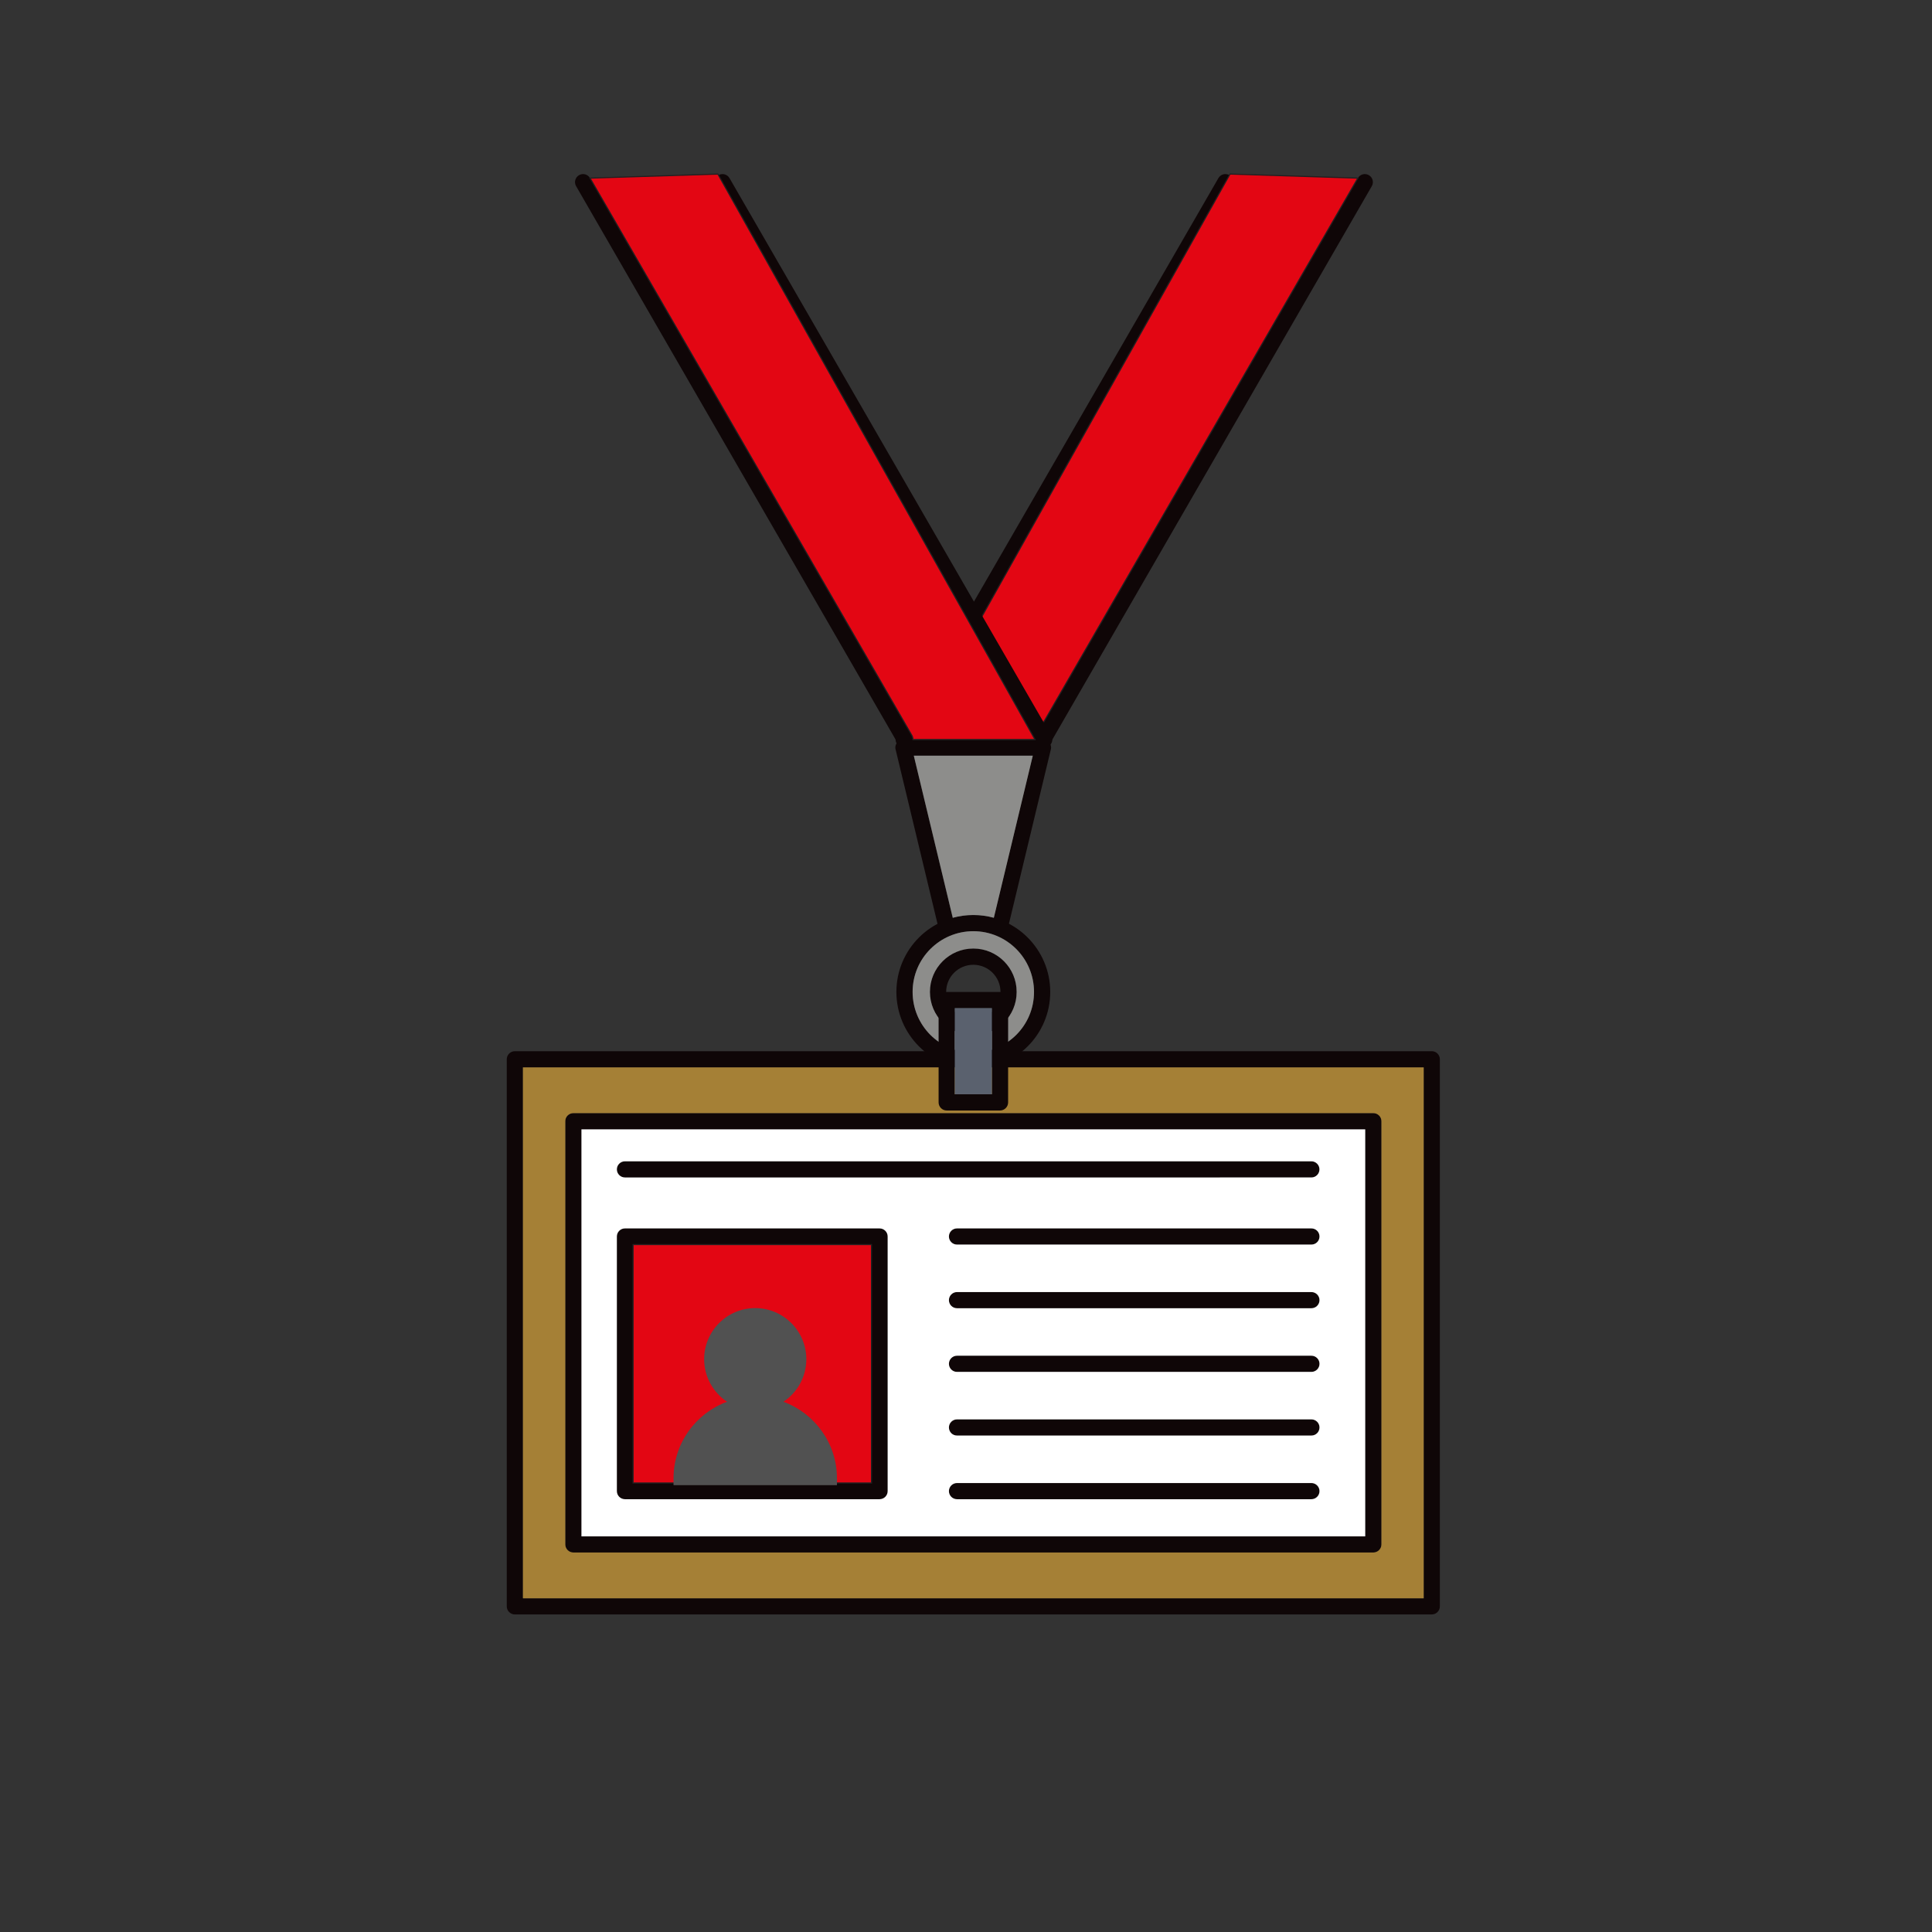<?xml version="1.0" encoding="utf-8"?>
<!-- Generator: Adobe Illustrator 25.0.0, SVG Export Plug-In . SVG Version: 6.00 Build 0)  -->
<svg version="1.1" id="Capa_1" xmlns="http://www.w3.org/2000/svg" xmlns:xlink="http://www.w3.org/1999/xlink" x="0px" y="0px"
	 viewBox="0 0 425.2 425.2" style="enable-background:new 0 0 425.2 425.2;" xml:space="preserve">
<rect x="0" y="0" width="425.2" height="425.2" fill="#333333" stroke="none"/>
<style type="text/css">
	.st0{opacity:0.99;fill-rule:evenodd;clip-rule:evenodd;fill:none;stroke:#0F0607;stroke-width:0.216;stroke-miterlimit:22.926;}
	.st1{fill-rule:evenodd;clip-rule:evenodd;fill:#0F0607;}
	.st2{fill-rule:evenodd;clip-rule:evenodd;fill:#0F0607;stroke:#0F0607;stroke-miterlimit:22.926;}
	.st3{fill-rule:evenodd;clip-rule:evenodd;fill:#A58036;}
	.st4{fill-rule:evenodd;clip-rule:evenodd;fill:#FFFFFF;}
	.st5{fill-rule:evenodd;clip-rule:evenodd;fill:#E30613;stroke:#231F20;stroke-width:0.25;stroke-miterlimit:10;}
	.st6{fill-rule:evenodd;clip-rule:evenodd;fill:#72C9F0;}
	.st7{fill-rule:evenodd;clip-rule:evenodd;fill:#8D8D8B;}
	.st8{fill-rule:evenodd;clip-rule:evenodd;fill:#5A616E;}
	.st9{fill:#515151;}
</style>
<path class="st0" d="M171.64,304.78c-0.13-0.13-0.27-0.25-0.42-0.36c-0.06-0.04-0.12-0.08-0.18-0.12c-0.02,0.16-0.05,0.32-0.09,0.48
	C171.18,304.77,171.41,304.77,171.64,304.78z"/>
<path class="st1" d="M113.31,231.35h201.8c0.98,0,1.78,0.8,1.78,1.78v120.4c0,0.98-0.8,1.78-1.78,1.78h-201.8
	c-0.98,0-1.78-0.8-1.78-1.78v-120.4C111.53,232.15,112.33,231.35,113.31,231.35L113.31,231.35L113.31,231.35z M313.33,234.92H115.09
	v116.84h198.24V234.92z"/>
<path class="st1" d="M126.19,244.98h176.06c0.98,0,1.78,0.8,1.78,1.78v93.14c0,0.98-0.8,1.78-1.78,1.78H126.19
	c-0.98,0-1.78-0.8-1.78-1.78v-93.14C124.4,245.78,125.2,244.98,126.19,244.98L126.19,244.98L126.19,244.98z M300.46,248.55H127.97
	v89.58h172.49V248.55z"/>
<path class="st1" d="M137.54,270.35h56.04c0.98,0,1.78,0.8,1.78,1.78v56.04c0,0.98-0.8,1.78-1.78,1.78h-56.04
	c-0.98,0-1.78-0.8-1.78-1.78v-56.04C135.76,271.15,136.56,270.35,137.54,270.35L137.54,270.35L137.54,270.35z M191.8,273.91h-52.47
	v52.47h52.47V273.91z"/>
<path class="st1" d="M137.54,259.15c-0.98,0-1.78-0.8-1.78-1.78c0-0.98,0.8-1.78,1.78-1.78h151.07c0.98,0,1.78,0.8,1.78,1.78
	c0,0.98-0.8,1.78-1.78,1.78H137.54z"/>
<path class="st1" d="M210.62,273.91c-0.98,0-1.78-0.8-1.78-1.78c0-0.98,0.8-1.78,1.78-1.78h78c0.98,0,1.78,0.8,1.78,1.78
	c0,0.98-0.8,1.78-1.78,1.78H210.62z"/>
<path class="st1" d="M210.62,287.92c-0.98,0-1.78-0.8-1.78-1.78c0-0.98,0.8-1.78,1.78-1.78h78c0.98,0,1.78,0.8,1.78,1.78
	c0,0.98-0.8,1.78-1.78,1.78H210.62z"/>
<path class="st1" d="M210.62,301.93c-0.98,0-1.78-0.8-1.78-1.78c0-0.98,0.8-1.78,1.78-1.78h78c0.98,0,1.78,0.8,1.78,1.78
	c0,0.98-0.8,1.78-1.78,1.78H210.62z"/>
<path class="st1" d="M210.62,315.94c-0.98,0-1.78-0.8-1.78-1.78c0-0.98,0.8-1.78,1.78-1.78h78c0.98,0,1.78,0.8,1.78,1.78
	c0,0.98-0.8,1.78-1.78,1.78H210.62z"/>
<path class="st1" d="M210.62,329.95c-0.98,0-1.78-0.8-1.78-1.78c0-0.98,0.8-1.78,1.78-1.78h78c0.98,0,1.78,0.8,1.78,1.78
	c0,0.98-0.8,1.78-1.78,1.78H210.62z"/>
<path class="st2" d="M184.24,301.28l-10.22-5.25l-0.11-0.7c2.32-2.23,3.49-5.02,3.64-7.81c0.08-1.4-0.11-2.8-0.53-4.12
	c-0.43-1.33-1.1-2.58-2.01-3.68c-1.95-2.37-4.93-4.03-8.8-4.25h0l-0.03,0l-0.01,0l-0.03,0l-0.04,0h-0.02l-0.04,0l-0.03,0l-0.01,0
	l-0.03,0h0c-3.86,0.22-6.85,1.89-8.8,4.25c-0.9,1.1-1.58,2.35-2.01,3.68c-0.43,1.32-0.61,2.72-0.53,4.12
	c0.15,2.78,1.33,5.58,3.64,7.81l-0.11,0.7l-10.22,5.25c-0.75,0.38-1.11,1.23-0.91,2.01l0,0l5.12,20.26
	c0.21,0.85,1.01,1.41,1.86,1.34l9.66-0.02c0.98,0,1.78-0.8,1.78-1.78c0-0.16-0.02-0.31-0.06-0.46l0,0l-0.29-1.09l0.07-0.45
	c-0.55,0.05-1.1,0.11-1.65,0.18c-0.3,0.04-0.53-0.07-0.68-0.26c-0.42,0.01-0.84,0-1.25,0l-0.04,0.24l-0.01,0.07l-6.27,0.01
	l-4.44-17.55l9.72-4.99c0.51-0.24,0.9-0.73,0.99-1.33l0.39-2.51c0.11-0.61-0.11-1.26-0.62-1.69c-2-1.65-3.01-3.81-3.12-5.95
	c-0.05-0.97,0.07-1.93,0.37-2.84c0.29-0.91,0.75-1.76,1.37-2.51c1.34-1.63,3.44-2.78,6.19-2.95c2.75,0.18,4.85,1.33,6.19,2.95
	c0.61,0.75,1.07,1.6,1.37,2.51c0.29,0.91,0.42,1.87,0.37,2.84c-0.12,2.14-1.12,4.3-3.12,5.95c-0.51,0.42-0.73,1.08-0.62,1.69
	l0.39,2.51c0.09,0.6,0.48,1.09,0.99,1.33l9.72,4.99l-4.44,17.55l-3.68-0.01c-0.15,0.2-0.38,0.34-0.72,0.34
	c-0.85,0-1.68-0.03-2.52-0.13c-0.17-0.02-0.32-0.08-0.45-0.17c-0.85-0.11-1.69-0.23-2.55-0.35l0.08,0.53l-0.29,1.09l0,0
	c-0.04,0.15-0.06,0.3-0.06,0.46c0,0.98,0.79,1.78,1.78,1.78l9.66,0.02c0.85,0.06,1.64-0.49,1.86-1.34l5.13-20.26l0,0
	C185.35,302.51,184.99,301.66,184.24,301.28z"/>
<path class="st1" d="M214.21,201.38c4.67,0,8.91,1.89,11.97,4.96c3.06,3.06,4.96,7.3,4.96,11.97c0,4.67-1.89,8.91-4.96,11.97
	c-3.06,3.06-7.29,4.96-11.97,4.96c-4.67,0-8.91-1.9-11.97-4.96c-3.06-3.06-4.96-7.3-4.96-11.97c0-4.67,1.9-8.91,4.96-11.97
	C205.31,203.27,209.54,201.38,214.21,201.38L214.21,201.38L214.21,201.38z M223.66,208.86c-2.42-2.42-5.76-3.92-9.45-3.92
	c-3.69,0-7.03,1.5-9.45,3.92c-2.42,2.42-3.91,5.76-3.91,9.45c0,3.69,1.5,7.03,3.91,9.45c2.42,2.42,5.76,3.91,9.45,3.91
	c3.69,0,7.03-1.5,9.45-3.91c2.42-2.42,3.91-5.76,3.91-9.45C227.58,214.62,226.08,211.28,223.66,208.86z"/>
<path class="st1" d="M214.21,208.76c2.64,0,5.02,1.07,6.75,2.8c1.73,1.73,2.79,4.11,2.79,6.75c0,2.63-1.07,5.02-2.8,6.75
	c-1.73,1.73-4.11,2.8-6.75,2.8c-2.63,0-5.02-1.07-6.75-2.8c-1.73-1.73-2.8-4.11-2.8-6.75c0-2.64,1.07-5.02,2.8-6.75
	C209.19,209.83,211.58,208.76,214.21,208.76L214.21,208.76L214.21,208.76z M218.44,214.08c-1.08-1.08-2.58-1.75-4.23-1.75
	c-1.65,0-3.15,0.67-4.23,1.75c-1.08,1.08-1.75,2.58-1.75,4.23c0,1.65,0.67,3.15,1.75,4.23c1.08,1.08,2.58,1.75,4.23,1.75
	c1.65,0,3.15-0.67,4.23-1.75c1.08-1.08,1.75-2.58,1.75-4.23C220.19,216.65,219.52,215.16,218.44,214.08z"/>
<path class="st3" d="M313.33,234.92H115.09v116.84h198.24V234.92L313.33,234.92z M126.19,244.98h176.06c0.98,0,1.78,0.8,1.78,1.78
	v93.14c0,0.98-0.8,1.78-1.78,1.78H126.19c-0.98,0-1.78-0.8-1.78-1.78v-93.14C124.4,245.78,125.2,244.98,126.19,244.98z"/>
<path class="st4" d="M300.46,248.55H127.97v89.58h172.49V248.55L300.46,248.55z M137.54,255.58h151.07c0.98,0,1.78,0.8,1.78,1.78
	c0,0.98-0.8,1.78-1.78,1.78H137.54c-0.98,0-1.78-0.8-1.78-1.78C135.76,256.38,136.56,255.58,137.54,255.58L137.54,255.58
	L137.54,255.58z M137.54,270.35h56.04c0.98,0,1.78,0.8,1.78,1.78v56.04c0,0.98-0.8,1.78-1.78,1.78h-56.04
	c-0.98,0-1.78-0.8-1.78-1.78v-56.04C135.76,271.15,136.56,270.35,137.54,270.35L137.54,270.35L137.54,270.35z M208.84,328.17
	c0-0.98,0.8-1.78,1.78-1.78h78c0.98,0,1.78,0.8,1.78,1.78c0,0.98-0.8,1.78-1.78,1.78h-78C209.63,329.95,208.84,329.15,208.84,328.17
	L208.84,328.17L208.84,328.17z M208.84,314.16c0-0.98,0.8-1.78,1.78-1.78h78c0.98,0,1.78,0.8,1.78,1.78c0,0.98-0.8,1.78-1.78,1.78
	h-78C209.63,315.94,208.84,315.14,208.84,314.16L208.84,314.16L208.84,314.16z M208.84,300.15c0-0.98,0.8-1.78,1.78-1.78h78
	c0.98,0,1.78,0.8,1.78,1.78c0,0.98-0.8,1.78-1.78,1.78h-78C209.63,301.93,208.84,301.13,208.84,300.15L208.84,300.15L208.84,300.15z
	 M208.84,286.14c0-0.98,0.8-1.78,1.78-1.78h78c0.98,0,1.78,0.8,1.78,1.78c0,0.98-0.8,1.78-1.78,1.78h-78
	C209.63,287.92,208.84,287.12,208.84,286.14L208.84,286.14L208.84,286.14z M210.62,273.91c-0.98,0-1.78-0.8-1.78-1.78
	c0-0.98,0.8-1.78,1.78-1.78h78c0.98,0,1.78,0.8,1.78,1.78c0,0.98-0.8,1.78-1.78,1.78H210.62z"/>
<path class="st4" d="M171.22,304.42c-0.06-0.04-0.12-0.08-0.18-0.12c-0.02,0.16-0.05,0.32-0.09,0.48c0.23,0,0.45,0,0.68,0
	C171.51,304.65,171.37,304.53,171.22,304.42z"/>
<path class="st4" d="M166.7,320.98c-0.02,0-0.05,0-0.07,0c0.05,0.96,0.11,1.58,0.18,1.65c0.02,0.02,0.05-0.61,0.1-1.63
	C166.84,321,166.77,320.99,166.7,320.98z"/>
<path class="st5" d="M139.33,273.91v52.47h52.47v-52.47H139.33z"/>
<path class="st6" d="M165.95,275.47L165.95,275.47L165.95,275.47z"/>
<path class="st6" d="M166.21,275.47L166.21,275.47L166.21,275.47z"/>
<path class="st7" d="M214.21,231.67c3.69,0,7.03-1.5,9.45-3.91c2.42-2.42,3.91-5.76,3.91-9.45c0-3.69-1.5-7.03-3.91-9.45
	c-2.42-2.42-5.76-3.92-9.45-3.92c-3.69,0-7.03,1.5-9.45,3.92c-2.42,2.42-3.91,5.76-3.91,9.45c0,3.69,1.5,7.03,3.91,9.45
	C207.18,230.17,210.53,231.67,214.21,231.67L214.21,231.67L214.21,231.67z M220.96,225.05c-1.73,1.73-4.11,2.8-6.75,2.8
	c-2.63,0-5.02-1.07-6.75-2.8c-1.73-1.73-2.8-4.11-2.8-6.75c0-2.64,1.07-5.02,2.8-6.75c1.73-1.73,4.11-2.8,6.75-2.8
	c2.64,0,5.02,1.07,6.75,2.8c1.73,1.73,2.79,4.11,2.79,6.75C223.76,220.94,222.69,223.33,220.96,225.05z"/>
<path class="st1" d="M208.35,218.31h11.74c0.98,0,1.78,0.8,1.78,1.78v22.53c0,0.98-0.8,1.78-1.78,1.78h-11.74
	c-0.98,0-1.78-0.8-1.78-1.78v-22.53C206.56,219.1,207.36,218.31,208.35,218.31L208.35,218.31L208.35,218.31z M218.3,221.87h-8.17
	v18.96h8.17V221.87z"/>
<rect x="210.13" y="221.87" class="st8" width="8.17" height="18.96"/>
<path class="st1" d="M214.21,162.75h15.34c0.98,0,1.78,0.8,1.78,1.78c0,0.2-0.03,0.4-0.1,0.58l-9.45,39.31
	c-0.23,0.95-1.18,1.54-2.14,1.32c-0.95-0.23-1.54-1.18-1.32-2.14l8.96-37.29h-26.18l8.96,37.29c0.23,0.95-0.36,1.91-1.32,2.14
	c-0.95,0.23-1.91-0.36-2.14-1.32l-9.45-39.31c-0.06-0.18-0.1-0.37-0.1-0.58c0-0.98,0.8-1.78,1.78-1.78H214.21z"/>
<path class="st7" d="M227.3,166.32h-26.18l8.57,35.67c1.44-0.4,2.95-0.61,4.52-0.61c1.56,0,3.08,0.21,4.52,0.61L227.3,166.32z"/>
<path class="st1" d="M200.41,163.64c-0.49,0.85-1.57,1.14-2.42,0.65c-0.85-0.49-1.14-1.57-0.65-2.42L268.15,39.2
	c0.49-0.85,1.57-1.14,2.42-0.65c0.85,0.49,1.14,1.57,0.65,2.42L200.41,163.64z"/>
<path class="st1" d="M231.1,163.64c-0.49,0.85-1.57,1.14-2.42,0.65c-0.85-0.49-1.14-1.57-0.66-2.42L298.84,39.2
	c0.49-0.85,1.57-1.14,2.42-0.65c0.85,0.49,1.14,1.57,0.65,2.42L231.1,163.64z"/>
<path class="st5" d="M270.71,38.31l-69.79,124.44h26.86c0-0.31,0.08-0.62,0.24-0.91L298.84,39.2L270.71,38.31z"/>
<path class="st1" d="M228.29,163.64c0.49,0.85,1.57,1.14,2.42,0.65c0.85-0.49,1.14-1.57,0.65-2.42L160.55,39.2
	c-0.49-0.85-1.57-1.14-2.42-0.65c-0.85,0.49-1.14,1.57-0.65,2.42L228.29,163.64z"/>
<path class="st1" d="M197.61,163.64c0.49,0.85,1.57,1.14,2.42,0.65c0.85-0.49,1.14-1.57,0.65-2.42L129.86,39.2
	c-0.49-0.85-1.57-1.14-2.42-0.65c-0.85,0.49-1.14,1.57-0.65,2.42L197.61,163.64z"/>
<path class="st5" d="M157.99,38.31l69.79,124.44h-26.86c0-0.31-0.08-0.62-0.24-0.91L129.86,39.2L157.99,38.31z"/>
<g>
	<path class="st9" d="M166.21,287.89c-6.2,0-11.24,5.04-11.24,11.24c0,3.91,2.01,7.35,5.04,9.37c-6.87,2.53-11.78,9.12-11.78,16.86
		v1.5h35.97v-1.5c0-7.74-4.92-14.33-11.78-16.86c3.03-2.01,5.04-5.46,5.04-9.37C177.45,292.93,172.41,287.89,166.21,287.89"/>
	<circle class="st9" cx="166.21" cy="299.13" r="8.24"/>
	<path class="st9" d="M151.3,323.86c0.75-7.56,7.15-13.49,14.91-13.49c7.76,0,14.16,5.93,14.91,13.49H151.3z"/>
</g>
</svg>
